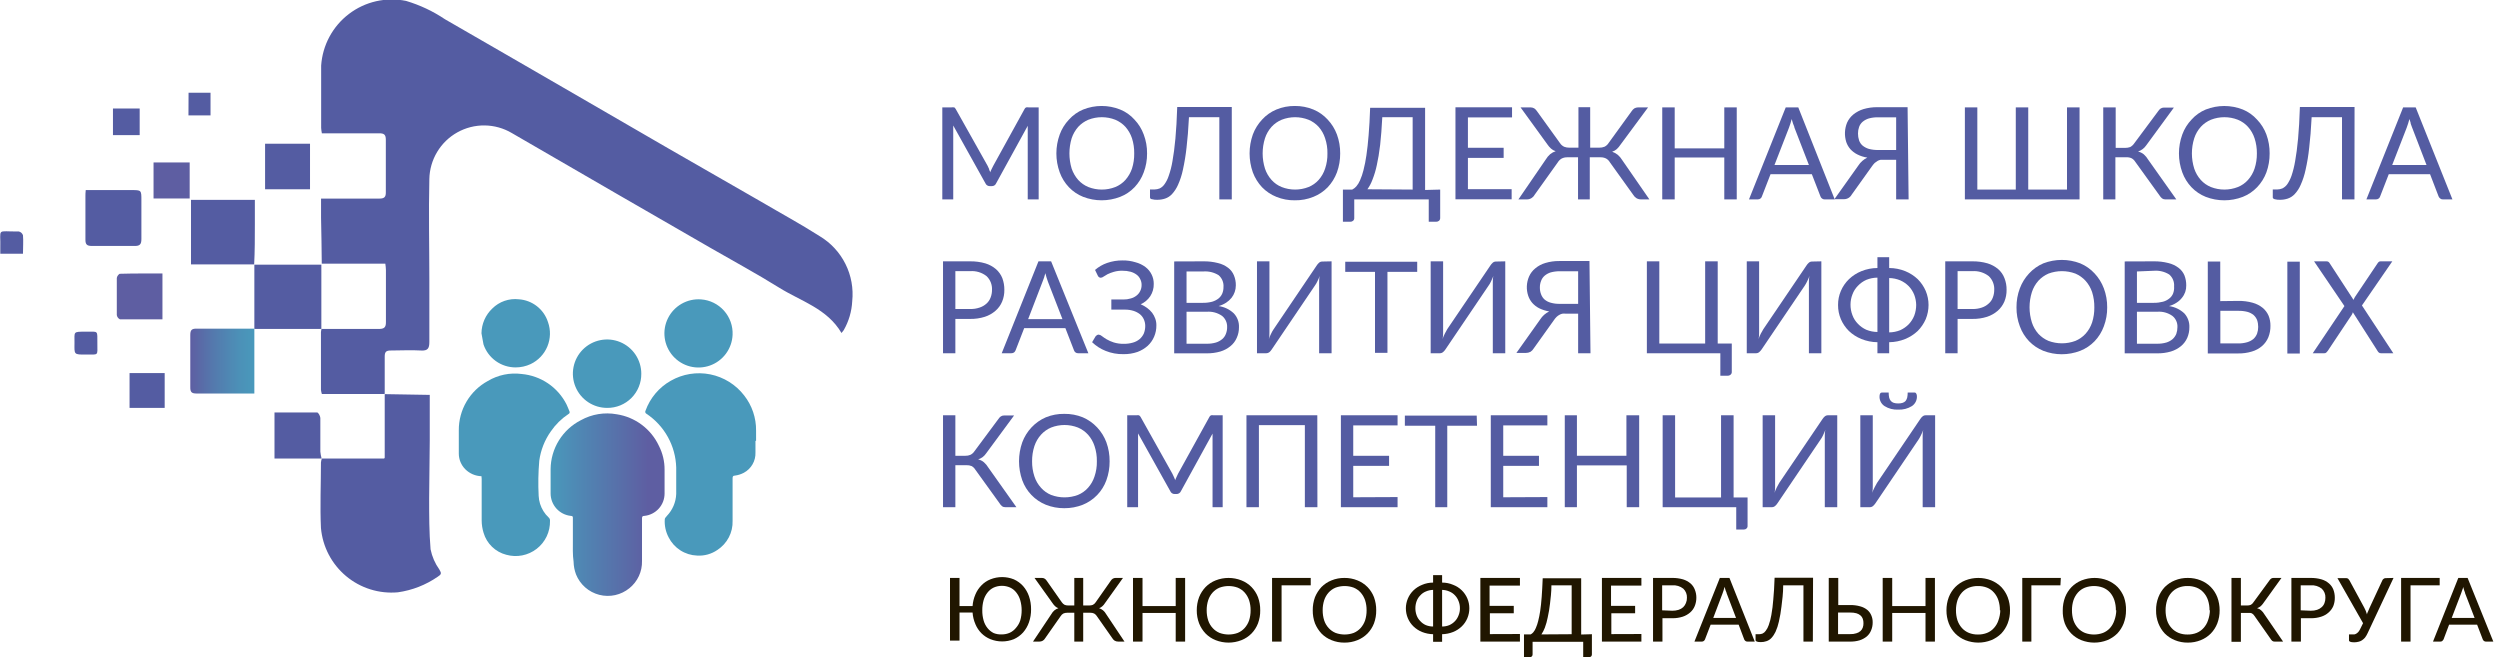<svg width="247" height="65" viewBox="0 0 247 65" fill="none" xmlns="http://www.w3.org/2000/svg">
<g clip-path="url(#clip0)">
<path d="M102.62 10.61V19.7H101.54V13.02C101.535 12.927 101.535 12.833 101.54 12.74C101.54 12.64 101.54 12.53 101.54 12.43L98.42 18.11C98.385 18.197 98.323 18.27 98.245 18.32C98.166 18.37 98.073 18.395 97.98 18.39H97.8C97.707 18.393 97.615 18.368 97.537 18.318C97.458 18.268 97.396 18.196 97.36 18.11L94.18 12.4C94.18 12.63 94.18 12.83 94.18 13.02V19.7H93.1V10.61H94C94.086 10.596 94.174 10.596 94.26 10.61C94.32 10.61 94.37 10.69 94.43 10.78L97.57 16.37L97.72 16.69C97.72 16.8 97.81 16.91 97.85 17.03C97.85 16.91 97.94 16.8 97.98 16.69C98.025 16.579 98.079 16.473 98.14 16.37L101.22 10.78C101.251 10.706 101.308 10.645 101.38 10.61C101.466 10.596 101.554 10.596 101.64 10.61H102.62Z" fill="#545CA2"/>
<path d="M113.33 15.16C113.337 15.798 113.225 16.433 113 17.03C112.801 17.577 112.491 18.078 112.09 18.5C111.693 18.918 111.208 19.242 110.67 19.45C109.495 19.903 108.194 19.903 107.02 19.45C106.487 19.238 106.006 18.914 105.61 18.5C105.209 18.078 104.899 17.577 104.7 17.03C104.26 15.822 104.26 14.498 104.7 13.29C104.899 12.743 105.209 12.242 105.61 11.82C105.998 11.384 106.48 11.042 107.02 10.82C108.192 10.353 109.498 10.353 110.67 10.82C111.214 11.039 111.7 11.382 112.09 11.82C112.491 12.242 112.801 12.743 113 13.29C113.226 13.887 113.338 14.521 113.33 15.16ZM112.06 15.16C112.069 14.651 111.995 14.145 111.84 13.66C111.701 13.244 111.48 12.86 111.19 12.53C110.911 12.228 110.57 11.989 110.19 11.83C109.335 11.496 108.385 11.496 107.53 11.83C107.151 11.99 106.81 12.228 106.53 12.53C106.24 12.86 106.019 13.244 105.88 13.66C105.586 14.638 105.586 15.681 105.88 16.66C106.021 17.072 106.242 17.453 106.53 17.78C106.807 18.084 107.149 18.324 107.53 18.48C108.385 18.814 109.335 18.814 110.19 18.48C110.572 18.325 110.914 18.086 111.19 17.78C111.478 17.453 111.698 17.072 111.84 16.66C111.995 16.175 112.069 15.669 112.06 15.16Z" fill="#545CA2"/>
<path d="M121.7 19.7H120.47V11.58H117.47C117.41 12.75 117.33 13.76 117.23 14.58C117.15 15.319 117.03 16.054 116.87 16.78C116.763 17.289 116.602 17.785 116.39 18.26C116.244 18.593 116.045 18.901 115.8 19.17C115.612 19.376 115.374 19.531 115.11 19.62C114.858 19.702 114.595 19.742 114.33 19.74C114.155 19.746 113.979 19.726 113.81 19.68C113.68 19.68 113.62 19.58 113.62 19.5V18.72H114.07C114.241 18.716 114.41 18.682 114.57 18.62C114.759 18.529 114.921 18.392 115.04 18.22C115.229 17.962 115.374 17.675 115.47 17.37C115.636 16.899 115.76 16.413 115.84 15.92C115.95 15.31 116.05 14.57 116.13 13.7C116.21 12.83 116.27 11.79 116.31 10.57H121.7V19.7Z" fill="#545CA2"/>
<path d="M132.41 15.16C132.415 15.797 132.307 16.431 132.09 17.03C131.887 17.575 131.578 18.075 131.18 18.5C130.779 18.913 130.295 19.237 129.76 19.45C129.179 19.684 128.557 19.8 127.93 19.79C127.307 19.8 126.688 19.684 126.11 19.45C125.575 19.237 125.091 18.913 124.69 18.5C124.293 18.075 123.983 17.575 123.78 17.03C123.353 15.82 123.353 14.5 123.78 13.29C123.983 12.745 124.293 12.245 124.69 11.82C125.084 11.387 125.569 11.045 126.11 10.82C126.687 10.582 127.306 10.463 127.93 10.47C128.557 10.463 129.18 10.582 129.76 10.82C130.301 11.045 130.786 11.387 131.18 11.82C131.578 12.245 131.887 12.745 132.09 13.29C132.308 13.889 132.416 14.523 132.41 15.16ZM131.15 15.16C131.161 14.65 131.083 14.143 130.92 13.66C130.788 13.243 130.57 12.858 130.28 12.53C130.002 12.226 129.661 11.988 129.28 11.83C128.428 11.497 127.482 11.497 126.63 11.83C126.25 11.988 125.908 12.226 125.63 12.53C125.337 12.857 125.115 13.242 124.98 13.66C124.673 14.636 124.673 15.684 124.98 16.66C125.118 17.074 125.339 17.455 125.63 17.78C125.906 18.087 126.248 18.326 126.63 18.48C127.482 18.813 128.428 18.813 129.28 18.48C129.662 18.326 130.005 18.087 130.28 17.78C130.568 17.455 130.786 17.073 130.92 16.66C131.083 16.177 131.161 15.669 131.15 15.16Z" fill="#545CA2"/>
<path d="M142.29 18.73V21.54C142.291 21.59 142.282 21.64 142.263 21.686C142.244 21.733 142.216 21.775 142.18 21.81C142.099 21.877 141.996 21.913 141.89 21.91H141.16V19.7H133.8V21.54C133.804 21.59 133.796 21.641 133.776 21.688C133.757 21.735 133.728 21.776 133.69 21.81C133.613 21.877 133.513 21.913 133.41 21.91H132.68V18.73H133.6C133.752 18.654 133.888 18.548 134 18.42C134.153 18.24 134.278 18.038 134.37 17.82C134.512 17.497 134.626 17.163 134.71 16.82C134.834 16.336 134.93 15.845 135 15.35C135.09 14.76 135.16 14.09 135.22 13.35C135.28 12.61 135.34 11.67 135.37 10.65H140.8V18.77L142.29 18.73ZM139.57 18.73V11.58H136.57C136.517 12.62 136.447 13.53 136.36 14.31C136.27 15.09 136.15 15.77 136.03 16.31C135.929 16.802 135.785 17.283 135.6 17.75C135.477 18.088 135.309 18.407 135.1 18.7L139.57 18.73Z" fill="#545CA2"/>
<path d="M149.35 18.69V19.69H143.8V10.6H149.39V11.6H145.03V14.6H148.56V15.6H145.03V18.69H149.35Z" fill="#545CA2"/>
<path d="M162.96 19.7H162.14C161.979 19.703 161.819 19.661 161.68 19.58C161.554 19.498 161.448 19.389 161.37 19.26L159.06 16.04C158.97 15.881 158.839 15.75 158.68 15.66C158.506 15.575 158.314 15.534 158.12 15.54H157.07V19.7H155.91V15.54H154.86C154.666 15.534 154.474 15.575 154.3 15.66C154.14 15.751 154.005 15.882 153.91 16.04L151.61 19.26C151.537 19.392 151.43 19.502 151.3 19.58C151.161 19.663 151.002 19.704 150.84 19.7H150.02L152.72 15.76C152.837 15.561 152.986 15.382 153.16 15.23C153.32 15.1 153.503 15.002 153.7 14.94C153.53 14.888 153.373 14.799 153.24 14.68C153.099 14.553 152.975 14.408 152.87 14.25L150.23 10.61H151.23C151.357 10.612 151.48 10.647 151.59 10.71C151.693 10.783 151.781 10.874 151.85 10.98L154.12 14.13C154.222 14.291 154.368 14.419 154.54 14.5C154.702 14.563 154.876 14.594 155.05 14.59H155.95V10.59H157.11V14.59H158.01C158.184 14.594 158.358 14.563 158.52 14.5C158.689 14.418 158.831 14.289 158.93 14.13L161.21 10.98C161.279 10.874 161.367 10.783 161.47 10.71C161.58 10.648 161.704 10.614 161.83 10.61H162.83L160.1 14.3C159.998 14.458 159.877 14.602 159.74 14.73C159.607 14.849 159.45 14.938 159.28 14.99C159.479 15.058 159.665 15.159 159.83 15.29C160.004 15.438 160.152 15.614 160.27 15.81L162.96 19.7Z" fill="#545CA2"/>
<path d="M171.59 10.61V19.7H170.36V15.56H165.46V19.7H164.23V10.61H165.46V14.66H170.36V10.61H171.59Z" fill="#545CA2"/>
<path d="M181.27 19.7H180.27C180.175 19.704 180.082 19.672 180.01 19.61C179.939 19.558 179.886 19.484 179.86 19.4L179.01 17.21H174.93L174.08 19.4C174.057 19.483 174.008 19.556 173.94 19.61C173.863 19.671 173.768 19.702 173.67 19.7H172.8L176.43 10.61H177.67L181.27 19.7ZM178.72 16.3L177.29 12.61C177.29 12.5 177.2 12.37 177.16 12.23C177.12 12.09 177.06 11.93 177.02 11.76C176.946 12.051 176.856 12.338 176.75 12.62L175.32 16.3H178.72Z" fill="#545CA2"/>
<path d="M188.57 19.7H187.34V15.79H186.11H185.79C185.688 15.811 185.59 15.848 185.5 15.9C185.401 15.959 185.308 16.026 185.22 16.1C185.117 16.205 185.024 16.319 184.94 16.44L182.94 19.24C182.867 19.372 182.76 19.482 182.63 19.56C182.491 19.643 182.332 19.684 182.17 19.68H181.24L183.6 16.36C183.819 16.02 184.127 15.747 184.49 15.57C184.141 15.519 183.804 15.411 183.49 15.25C183.234 15.119 183.004 14.943 182.81 14.73C182.633 14.524 182.497 14.287 182.41 14.03C182.213 13.403 182.241 12.728 182.49 12.12C182.631 11.806 182.844 11.528 183.11 11.31C183.407 11.072 183.746 10.892 184.11 10.78C184.552 10.65 185.01 10.586 185.47 10.59H188.47L188.57 19.7ZM187.34 14.82V11.59H185.55C185.246 11.584 184.943 11.621 184.65 11.7C184.423 11.767 184.212 11.879 184.03 12.03C183.871 12.166 183.75 12.342 183.68 12.54C183.605 12.748 183.568 12.969 183.57 13.19C183.568 13.425 183.605 13.658 183.68 13.88C183.75 14.078 183.871 14.254 184.03 14.39C184.212 14.534 184.418 14.642 184.64 14.71C184.937 14.788 185.243 14.825 185.55 14.82H187.34Z" fill="#545CA2"/>
<path d="M205.46 10.61V19.7H194.13V10.61H195.36V18.73H199.16V10.61H200.39V18.73H204.22V10.61H205.46Z" fill="#545CA2"/>
<path d="M215.02 19.7H213.92C213.809 19.701 213.7 19.666 213.61 19.6C213.509 19.52 213.424 19.422 213.36 19.31L210.96 15.98C210.873 15.839 210.753 15.723 210.61 15.64C210.448 15.564 210.269 15.53 210.09 15.54H209V19.7H207.8V10.61H209.03V14.61H209.97C210.137 14.612 210.303 14.585 210.46 14.53C210.616 14.446 210.75 14.326 210.85 14.18L213.23 10.98C213.291 10.883 213.369 10.798 213.46 10.73C213.555 10.666 213.666 10.631 213.78 10.63H214.78L212.04 14.37C211.845 14.651 211.565 14.862 211.24 14.97C211.448 15.02 211.643 15.116 211.81 15.25C211.984 15.406 212.132 15.588 212.25 15.79L215.02 19.7Z" fill="#545CA2"/>
<path d="M224.24 15.16C224.245 15.797 224.137 16.431 223.92 17.03C223.717 17.578 223.404 18.078 223 18.5C222.604 18.914 222.123 19.238 221.59 19.45C220.412 19.904 219.108 19.904 217.93 19.45C217.397 19.238 216.916 18.914 216.52 18.5C216.119 18.078 215.809 17.577 215.61 17.03C215.17 15.822 215.17 14.498 215.61 13.29C215.809 12.743 216.119 12.242 216.52 11.82C216.908 11.384 217.39 11.042 217.93 10.82C219.106 10.357 220.414 10.357 221.59 10.82C222.13 11.042 222.612 11.384 223 11.82C223.404 12.242 223.717 12.742 223.92 13.29C224.138 13.889 224.246 14.523 224.24 15.16ZM222.98 15.16C222.986 14.651 222.909 14.144 222.75 13.66C222.615 13.242 222.393 12.857 222.1 12.53C221.823 12.226 221.481 11.986 221.1 11.83C220.245 11.496 219.295 11.496 218.44 11.83C218.06 11.989 217.719 12.228 217.44 12.53C217.147 12.857 216.925 13.242 216.79 13.66C216.483 14.636 216.483 15.684 216.79 16.66C216.928 17.074 217.149 17.455 217.44 17.78C217.716 18.086 218.058 18.325 218.44 18.48C219.295 18.814 220.245 18.814 221.1 18.48C221.483 18.327 221.825 18.088 222.1 17.78C222.391 17.455 222.612 17.074 222.75 16.66C222.909 16.176 222.986 15.669 222.98 15.16Z" fill="#545CA2"/>
<path d="M232.62 19.7H231.39V11.58H228.39C228.33 12.75 228.25 13.76 228.15 14.58C228.075 15.32 227.954 16.055 227.79 16.78C227.683 17.289 227.522 17.785 227.31 18.26C227.168 18.596 226.969 18.904 226.72 19.17C226.532 19.376 226.294 19.531 226.03 19.62C225.782 19.701 225.521 19.742 225.26 19.74C225.081 19.747 224.903 19.726 224.73 19.68C224.61 19.64 224.55 19.58 224.55 19.5V18.72H224.99C225.161 18.717 225.331 18.683 225.49 18.62C225.68 18.527 225.845 18.39 225.97 18.22C226.151 17.958 226.296 17.672 226.4 17.37C226.558 16.897 226.678 16.412 226.76 15.92C226.87 15.31 226.97 14.57 227.05 13.7C227.13 12.83 227.19 11.79 227.23 10.57H232.63L232.62 19.7Z" fill="#545CA2"/>
<path d="M242.3 19.7H241.35C241.255 19.706 241.161 19.673 241.09 19.61C241.019 19.556 240.963 19.483 240.93 19.4L240.09 17.21H236.01L235.16 19.4C235.137 19.483 235.088 19.556 235.02 19.61C234.939 19.671 234.841 19.702 234.74 19.7H233.8L237.43 10.61H238.67L242.3 19.7ZM239.74 16.3L238.32 12.61L238.18 12.23C238.18 12.08 238.09 11.93 238.05 11.76C237.976 12.051 237.886 12.338 237.78 12.62L236.35 16.3H239.74Z" fill="#545CA2"/>
<path d="M95.85 25.82C96.357 25.813 96.862 25.88 97.35 26.02C97.735 26.136 98.093 26.33 98.4 26.59C98.677 26.833 98.893 27.138 99.03 27.48C99.167 27.851 99.235 28.244 99.23 28.64C99.236 29.038 99.162 29.432 99.01 29.8C98.866 30.146 98.644 30.454 98.36 30.7C98.051 30.97 97.691 31.175 97.3 31.3C96.831 31.448 96.341 31.518 95.85 31.51H94.39V34.9H93.17V25.82H95.85ZM95.85 30.53C96.166 30.539 96.481 30.491 96.78 30.39C97.031 30.309 97.263 30.176 97.46 30C97.644 29.837 97.785 29.631 97.87 29.4C97.964 29.158 98.012 28.9 98.01 28.64C98.023 28.388 97.982 28.136 97.889 27.901C97.796 27.666 97.653 27.454 97.47 27.28C97.01 26.92 96.432 26.745 95.85 26.79H94.39V30.53H95.85Z" fill="#545CA2"/>
<path d="M107.53 34.9H106.53C106.433 34.907 106.337 34.879 106.26 34.82C106.189 34.768 106.136 34.694 106.11 34.61L105.26 32.42H101.19L100.34 34.61C100.309 34.692 100.257 34.764 100.19 34.82C100.111 34.874 100.016 34.902 99.92 34.9H98.97L102.6 25.82H103.85L107.53 34.9ZM104.97 31.53L103.54 27.84L103.41 27.46C103.36 27.31 103.32 27.15 103.28 26.99C103.209 27.28 103.116 27.564 103 27.84L101.58 31.53H104.97Z" fill="#545CA2"/>
<path d="M108.19 26.67C108.539 26.366 108.943 26.132 109.38 25.98C109.875 25.809 110.396 25.724 110.92 25.73C111.347 25.724 111.772 25.784 112.18 25.91C112.542 26.001 112.882 26.165 113.18 26.39C113.435 26.585 113.641 26.836 113.781 27.124C113.922 27.412 113.994 27.729 113.99 28.05C114 28.478 113.882 28.9 113.65 29.26C113.416 29.612 113.087 29.89 112.7 30.06C112.923 30.156 113.134 30.277 113.33 30.42C113.518 30.556 113.686 30.718 113.83 30.9C113.962 31.076 114.067 31.272 114.14 31.48C114.217 31.695 114.254 31.922 114.25 32.15C114.254 32.531 114.18 32.909 114.03 33.26C113.884 33.605 113.666 33.916 113.39 34.17C113.096 34.43 112.757 34.633 112.39 34.77C111.94 34.925 111.466 34.999 110.99 34.99C110.391 35.002 109.796 34.894 109.24 34.67C108.742 34.473 108.286 34.181 107.9 33.81L108.25 33.22C108.289 33.178 108.332 33.141 108.38 33.11C108.431 33.079 108.49 33.061 108.55 33.06C108.665 33.075 108.773 33.124 108.86 33.2C109.01 33.316 109.167 33.423 109.33 33.52C109.552 33.648 109.786 33.752 110.03 33.83C110.354 33.93 110.691 33.977 111.03 33.97C111.334 33.975 111.638 33.934 111.93 33.85C112.176 33.783 112.404 33.663 112.6 33.5C112.774 33.348 112.914 33.16 113.01 32.95C113.104 32.711 113.152 32.457 113.15 32.2C113.15 31.976 113.102 31.754 113.01 31.55C112.922 31.352 112.788 31.177 112.62 31.04C112.428 30.892 112.212 30.78 111.98 30.71C111.708 30.627 111.425 30.586 111.14 30.59H109.8V29.59H110.99C111.234 29.594 111.477 29.56 111.71 29.49C111.918 29.438 112.112 29.342 112.28 29.21C112.437 29.091 112.564 28.937 112.65 28.76C112.744 28.574 112.792 28.368 112.79 28.16C112.794 27.962 112.75 27.766 112.66 27.59C112.581 27.411 112.457 27.256 112.3 27.14C112.123 27.008 111.923 26.91 111.71 26.85C111.449 26.779 111.18 26.745 110.91 26.75C110.616 26.741 110.322 26.778 110.04 26.86C109.831 26.921 109.627 26.997 109.43 27.09C109.27 27.18 109.13 27.26 109.03 27.33C108.953 27.393 108.859 27.431 108.76 27.44C108.7 27.44 108.641 27.423 108.59 27.39C108.538 27.355 108.497 27.307 108.47 27.25L108.19 26.67Z" fill="#545CA2"/>
<path d="M118.9 25.82C119.385 25.812 119.87 25.87 120.34 25.99C120.703 26.075 121.043 26.235 121.34 26.46C121.593 26.651 121.789 26.907 121.91 27.2C122.042 27.516 122.107 27.857 122.1 28.2C122.1 28.421 122.062 28.641 121.99 28.85C121.918 29.056 121.814 29.248 121.68 29.42C121.53 29.607 121.351 29.769 121.15 29.9C120.919 30.051 120.666 30.165 120.4 30.24C120.963 30.317 121.488 30.569 121.9 30.96C122.073 31.142 122.207 31.358 122.294 31.593C122.382 31.828 122.421 32.079 122.41 32.33C122.415 32.692 122.34 33.051 122.19 33.38C122.053 33.699 121.84 33.981 121.57 34.2C121.275 34.441 120.935 34.621 120.57 34.73C120.128 34.856 119.67 34.916 119.21 34.91H116.01V25.83L118.9 25.82ZM117.23 26.82V29.92H118.85C119.157 29.924 119.463 29.887 119.76 29.81C119.988 29.744 120.202 29.636 120.39 29.49C120.551 29.359 120.678 29.191 120.76 29C120.842 28.8 120.883 28.586 120.88 28.37C120.899 28.149 120.865 27.927 120.782 27.722C120.699 27.517 120.568 27.335 120.4 27.19C119.952 26.911 119.427 26.782 118.9 26.82H117.23ZM119.23 33.96C119.538 33.967 119.845 33.926 120.14 33.84C120.368 33.77 120.579 33.654 120.76 33.5C120.923 33.361 121.047 33.182 121.12 32.98C121.202 32.77 121.243 32.546 121.24 32.32C121.249 32.109 121.208 31.899 121.121 31.706C121.034 31.513 120.904 31.343 120.74 31.21C120.299 30.903 119.766 30.759 119.23 30.8H117.23V33.96H119.23Z" fill="#545CA2"/>
<path d="M131.56 25.82V34.9H130.33V28.45C130.33 28.27 130.33 28.08 130.33 27.89C130.33 27.7 130.33 27.48 130.39 27.26C130.323 27.441 130.246 27.618 130.16 27.79C130.092 27.942 130.008 28.086 129.91 28.22L125.65 34.52C125.588 34.616 125.514 34.703 125.43 34.78C125.337 34.857 125.221 34.9 125.1 34.9H124.19V25.82H125.42V32.3C125.42 32.48 125.42 32.67 125.42 32.87C125.42 33.07 125.42 33.27 125.36 33.5C125.425 33.315 125.502 33.135 125.59 32.96C125.661 32.806 125.744 32.659 125.84 32.52L130.09 26.23C130.153 26.129 130.23 26.038 130.32 25.96C130.408 25.881 130.522 25.838 130.64 25.84L131.56 25.82Z" fill="#545CA2"/>
<path d="M140.02 26.86H137.08V34.86H135.85V26.86H132.91V25.86H140.02V26.86Z" fill="#545CA2"/>
<path d="M148.72 25.82V34.9H147.49V28.45C147.49 28.27 147.49 28.08 147.49 27.89C147.49 27.7 147.49 27.48 147.55 27.26C147.47 27.45 147.4 27.63 147.32 27.79C147.252 27.942 147.168 28.086 147.07 28.22L142.81 34.52C142.748 34.618 142.67 34.706 142.58 34.78C142.492 34.859 142.378 34.902 142.26 34.9H141.35V25.82H142.58V32.3C142.58 32.48 142.58 32.67 142.58 32.87C142.58 33.07 142.58 33.27 142.52 33.5C142.585 33.315 142.662 33.135 142.75 32.96C142.821 32.809 142.902 32.662 142.99 32.52L147.25 26.23C147.313 26.129 147.39 26.038 147.48 25.96C147.568 25.881 147.682 25.838 147.8 25.84L148.72 25.82Z" fill="#545CA2"/>
<path d="M157.14 34.9H155.92V30.99H154.69C154.584 30.979 154.476 30.979 154.37 30.99C154.268 31.011 154.17 31.048 154.08 31.1C153.978 31.154 153.884 31.221 153.8 31.3C153.694 31.403 153.6 31.517 153.52 31.64L151.52 34.44C151.442 34.569 151.336 34.678 151.21 34.76C151.068 34.833 150.91 34.871 150.75 34.87H149.82L152.17 31.56C152.388 31.22 152.696 30.947 153.06 30.77C152.713 30.712 152.376 30.604 152.06 30.45C151.807 30.319 151.58 30.142 151.39 29.93C151.213 29.724 151.077 29.487 150.99 29.23C150.779 28.605 150.808 27.925 151.07 27.32C151.209 27.004 151.421 26.726 151.69 26.51C151.983 26.265 152.323 26.085 152.69 25.98C153.128 25.85 153.583 25.786 154.04 25.79H157.04L157.14 34.9ZM155.92 30.02V26.8H154.12C153.816 26.796 153.514 26.833 153.22 26.91C152.996 26.977 152.788 27.089 152.61 27.24C152.451 27.377 152.33 27.552 152.26 27.75C152.177 27.956 152.136 28.177 152.14 28.4C152.135 28.632 152.176 28.863 152.26 29.08C152.33 29.275 152.447 29.45 152.6 29.59C152.78 29.741 152.992 29.851 153.22 29.91C153.513 29.992 153.816 30.029 154.12 30.02H155.92Z" fill="#545CA2"/>
<path d="M171.1 33.94V36.75C171.102 36.799 171.093 36.847 171.074 36.892C171.055 36.937 171.026 36.977 170.99 37.01C170.911 37.082 170.807 37.122 170.7 37.12H169.97V34.9H162.71V25.82H163.94V33.94H168.47V25.82H169.71V33.94H171.1Z" fill="#545CA2"/>
<path d="M179.95 25.82V34.9H178.72V28.45C178.72 28.27 178.72 28.08 178.72 27.89C178.72 27.7 178.72 27.48 178.78 27.26C178.713 27.441 178.636 27.618 178.55 27.79C178.481 27.939 178.401 28.083 178.31 28.22L174.05 34.52C173.985 34.616 173.907 34.703 173.82 34.78C173.732 34.859 173.618 34.902 173.5 34.9H172.58V25.82H173.8V32.3C173.8 32.48 173.8 32.67 173.8 32.87C173.8 33.07 173.8 33.27 173.74 33.5C173.805 33.315 173.882 33.135 173.97 32.96C174.06 32.79 174.14 32.65 174.22 32.52L178.48 26.23C178.54 26.127 178.618 26.036 178.71 25.96C178.798 25.881 178.912 25.838 179.03 25.84L179.95 25.82Z" fill="#545CA2"/>
<path d="M186.65 26.48C187.195 26.481 187.735 26.587 188.24 26.79C188.695 26.976 189.112 27.243 189.47 27.58C189.804 27.913 190.072 28.307 190.26 28.74C190.445 29.18 190.54 29.653 190.54 30.13C190.54 30.614 190.445 31.093 190.26 31.54C190.07 31.972 189.802 32.365 189.47 32.7C189.112 33.037 188.695 33.304 188.24 33.49C187.735 33.697 187.196 33.805 186.65 33.81V34.9H185.49V33.81C184.945 33.805 184.405 33.697 183.9 33.49C183.444 33.307 183.026 33.039 182.67 32.7C182.335 32.368 182.067 31.974 181.88 31.54C181.69 31.094 181.595 30.614 181.6 30.13C181.595 29.652 181.691 29.179 181.88 28.74C182.067 28.304 182.339 27.91 182.68 27.58C183.036 27.241 183.454 26.973 183.91 26.79C184.412 26.587 184.948 26.481 185.49 26.48V25.41H186.65V26.48ZM185.49 27.43C185.113 27.433 184.74 27.508 184.39 27.65C184.077 27.79 183.795 27.991 183.56 28.24C183.321 28.481 183.137 28.771 183.02 29.09C182.896 29.409 182.831 29.748 182.83 30.09C182.826 30.449 182.891 30.805 183.02 31.14C183.137 31.459 183.321 31.749 183.56 31.99C183.795 32.239 184.077 32.44 184.39 32.58C184.74 32.722 185.113 32.797 185.49 32.8V27.43ZM186.65 32.84C187.027 32.837 187.4 32.762 187.75 32.62C188.064 32.477 188.349 32.277 188.59 32.03C188.822 31.783 189.005 31.495 189.13 31.18C189.255 30.844 189.319 30.488 189.32 30.13C189.314 29.788 189.25 29.45 189.13 29.13C189.005 28.815 188.822 28.527 188.59 28.28C188.349 28.036 188.064 27.839 187.75 27.7C187.401 27.555 187.028 27.477 186.65 27.47V32.84Z" fill="#545CA2"/>
<path d="M194.87 25.82C195.377 25.813 195.883 25.88 196.37 26.02C196.755 26.136 197.113 26.33 197.42 26.59C197.697 26.831 197.911 27.136 198.04 27.48C198.186 27.849 198.257 28.243 198.25 28.64C198.256 29.038 198.182 29.432 198.03 29.8C197.882 30.144 197.66 30.452 197.38 30.7C197.07 30.968 196.709 31.172 196.32 31.3C195.851 31.448 195.362 31.518 194.87 31.51H193.41V34.9H192.19V25.82H194.87ZM194.87 30.53C195.186 30.539 195.501 30.491 195.8 30.39C196.048 30.309 196.277 30.176 196.47 30C196.66 29.84 196.805 29.633 196.89 29.4C196.984 29.158 197.032 28.9 197.03 28.64C197.044 28.388 197.002 28.136 196.909 27.901C196.816 27.666 196.673 27.454 196.49 27.28C196.028 26.924 195.452 26.749 194.87 26.79H193.41V30.53H194.87Z" fill="#545CA2"/>
<path d="M208.19 30.37C208.197 31.008 208.085 31.643 207.86 32.24C207.661 32.787 207.351 33.288 206.95 33.71C206.551 34.125 206.066 34.449 205.53 34.66C204.355 35.113 203.054 35.113 201.88 34.66C201.348 34.446 200.868 34.122 200.47 33.71C200.069 33.288 199.759 32.787 199.56 32.24C199.335 31.643 199.223 31.008 199.23 30.37C199.223 29.728 199.335 29.091 199.56 28.49C199.764 27.945 200.073 27.446 200.47 27.02C200.864 26.59 201.344 26.25 201.88 26.02C203.054 25.567 204.355 25.567 205.53 26.02C206.07 26.247 206.554 26.588 206.95 27.02C207.347 27.446 207.656 27.945 207.86 28.49C208.085 29.091 208.197 29.728 208.19 30.37ZM206.92 30.37C206.928 29.858 206.854 29.348 206.7 28.86C206.562 28.446 206.341 28.065 206.05 27.74C205.771 27.434 205.43 27.192 205.05 27.03C204.192 26.71 203.248 26.71 202.39 27.03C202.01 27.194 201.669 27.435 201.39 27.74C201.102 28.065 200.884 28.447 200.75 28.86C200.443 29.836 200.443 30.884 200.75 31.86C200.884 32.273 201.102 32.655 201.39 32.98C201.67 33.282 202.011 33.52 202.39 33.68C203.248 34 204.192 34 205.05 33.68C205.43 33.521 205.771 33.282 206.05 32.98C206.341 32.655 206.562 32.274 206.7 31.86C206.852 31.378 206.927 30.875 206.92 30.37Z" fill="#545CA2"/>
<path d="M212.8 25.82C213.285 25.812 213.77 25.87 214.24 25.99C214.602 26.076 214.943 26.236 215.24 26.46C215.495 26.651 215.695 26.907 215.82 27.2C215.944 27.518 216.005 27.858 216 28.2C216.012 28.644 215.863 29.077 215.58 29.42C215.433 29.61 215.253 29.772 215.05 29.9C214.82 30.053 214.567 30.167 214.3 30.24C214.865 30.319 215.393 30.571 215.81 30.96C216.151 31.333 216.331 31.825 216.31 32.33C216.314 32.691 216.242 33.048 216.1 33.38C215.959 33.697 215.747 33.978 215.48 34.2C215.184 34.44 214.845 34.62 214.48 34.73C214.041 34.857 213.586 34.917 213.13 34.91H209.92V25.83L212.8 25.82ZM211.13 26.82V29.92H212.8C213.104 29.923 213.406 29.886 213.7 29.81C213.93 29.749 214.145 29.64 214.33 29.49C214.494 29.362 214.622 29.193 214.7 29C214.785 28.777 214.819 28.538 214.8 28.3C214.819 28.079 214.785 27.857 214.702 27.652C214.619 27.447 214.488 27.265 214.32 27.12C213.875 26.843 213.353 26.713 212.83 26.75L211.13 26.82ZM213.13 33.96C213.438 33.965 213.744 33.925 214.04 33.84C214.268 33.77 214.479 33.654 214.66 33.5C214.817 33.356 214.94 33.178 215.02 32.98C215.094 32.768 215.131 32.545 215.13 32.32C215.141 32.108 215.101 31.898 215.014 31.704C214.928 31.511 214.796 31.342 214.63 31.21C214.194 30.902 213.663 30.757 213.13 30.8H211.13V33.96H213.13Z" fill="#545CA2"/>
<path d="M221.13 29.73C221.613 29.721 222.095 29.781 222.56 29.91C222.925 30.009 223.266 30.182 223.56 30.42C223.812 30.631 224.01 30.898 224.14 31.2C224.265 31.518 224.327 31.858 224.32 32.2C224.326 32.587 224.254 32.971 224.11 33.33C223.972 33.661 223.76 33.955 223.49 34.19C223.199 34.439 222.858 34.623 222.49 34.73C222.049 34.864 221.591 34.928 221.13 34.92H218.13V25.84H219.36V29.75L221.13 29.73ZM221.13 33.93C221.434 33.936 221.738 33.895 222.03 33.81C222.257 33.743 222.468 33.631 222.65 33.48C222.804 33.335 222.924 33.157 223 32.96C223.073 32.748 223.111 32.525 223.11 32.3C223.112 32.069 223.075 31.839 223 31.62C222.923 31.429 222.804 31.258 222.65 31.12C222.47 30.976 222.263 30.87 222.04 30.81C221.746 30.737 221.443 30.703 221.14 30.71H219.37V33.93H221.13ZM227.22 34.93H225.99V25.85H227.22V34.93Z" fill="#545CA2"/>
<path d="M236.46 34.9H235.24C235.202 34.903 235.164 34.899 235.128 34.887C235.092 34.875 235.058 34.855 235.03 34.83C234.976 34.787 234.931 34.732 234.9 34.67L232.46 30.85C232.435 30.941 232.398 31.029 232.35 31.11L229.98 34.67C229.939 34.728 229.892 34.781 229.84 34.83C229.813 34.855 229.782 34.874 229.747 34.886C229.713 34.898 229.676 34.903 229.64 34.9H228.5L231.63 30.24L228.63 25.82H229.85C229.92 25.816 229.99 25.833 230.05 25.87C230.094 25.903 230.131 25.943 230.16 25.99L232.53 29.63C232.568 29.529 232.615 29.433 232.67 29.34L234.9 26.02C234.932 25.967 234.973 25.92 235.02 25.88C235.067 25.84 235.128 25.818 235.19 25.82H236.36L233.36 30.18L236.46 34.9Z" fill="#545CA2"/>
<path d="M100.42 50.11H99.32C99.205 50.115 99.092 50.08 99 50.01C98.903 49.932 98.822 49.837 98.76 49.73L96.36 46.4C96.272 46.255 96.148 46.134 96 46.05C95.835 45.983 95.658 45.953 95.48 45.96H94.39V50.11H93.17V41.03H94.39V45.03H95.39C95.555 45.035 95.718 45.004 95.87 44.94C96.032 44.862 96.171 44.741 96.27 44.59L98.64 41.4C98.701 41.303 98.779 41.218 98.87 41.15C98.963 41.083 99.075 41.048 99.19 41.05H100.19L97.44 44.78C97.251 45.069 96.969 45.284 96.64 45.39C96.851 45.434 97.047 45.53 97.21 45.67C97.384 45.822 97.532 46.001 97.65 46.2L100.42 50.11Z" fill="#545CA2"/>
<path d="M109.63 45.58C109.635 46.217 109.527 46.851 109.31 47.45C109.113 47.994 108.804 48.491 108.402 48.908C108.001 49.325 107.516 49.652 106.98 49.87C106.397 50.099 105.776 50.215 105.15 50.21C104.527 50.215 103.909 50.099 103.33 49.87C102.794 49.652 102.309 49.325 101.908 48.908C101.506 48.491 101.197 47.994 101 47.45C100.573 46.236 100.573 44.913 101 43.7C101.203 43.155 101.512 42.655 101.91 42.23C102.309 41.802 102.793 41.462 103.33 41.23C103.908 40.996 104.527 40.88 105.15 40.89C105.777 40.88 106.399 40.996 106.98 41.23C107.517 41.462 108.001 41.802 108.4 42.23C108.798 42.655 109.107 43.155 109.31 43.7C109.528 44.303 109.636 44.939 109.63 45.58ZM108.37 45.58C108.38 45.067 108.303 44.556 108.14 44.07C108.006 43.657 107.788 43.275 107.5 42.95C107.222 42.643 106.881 42.401 106.5 42.24C105.648 41.907 104.702 41.907 103.85 42.24C103.469 42.401 103.128 42.643 102.85 42.95C102.559 43.275 102.338 43.656 102.2 44.07C102.042 44.558 101.965 45.068 101.97 45.58C101.964 46.086 102.042 46.589 102.2 47.07C102.335 47.485 102.557 47.867 102.85 48.19C103.125 48.5 103.467 48.742 103.85 48.9C104.704 49.22 105.646 49.22 106.5 48.9C106.883 48.742 107.225 48.5 107.5 48.19C107.79 47.866 108.008 47.484 108.14 47.07C108.303 46.59 108.38 46.086 108.37 45.58Z" fill="#545CA2"/>
<path d="M120.8 41.03V50.11H119.8V43.44C119.8 43.35 119.8 43.26 119.8 43.15C119.8 43.04 119.8 42.95 119.8 42.84L116.68 48.52C116.644 48.607 116.583 48.681 116.504 48.733C116.426 48.784 116.334 48.811 116.24 48.81H116.06C115.966 48.813 115.873 48.786 115.794 48.734C115.716 48.682 115.655 48.608 115.62 48.52L112.44 42.82C112.44 43.04 112.44 43.25 112.44 43.44V50.11H111.37V41.03H112.27C112.356 41.017 112.444 41.017 112.53 41.03C112.603 41.072 112.663 41.134 112.7 41.21L115.83 46.8L115.98 47.12C116.03 47.23 116.08 47.34 116.12 47.45C116.12 47.34 116.21 47.23 116.25 47.11L116.4 46.79L119.48 41.21C119.511 41.13 119.572 41.066 119.65 41.03C119.736 41.017 119.824 41.017 119.91 41.03H120.8Z" fill="#545CA2"/>
<path d="M130.16 50.11H128.92V42H124.38V50.11H123.15V41.03H130.15L130.16 50.11Z" fill="#545CA2"/>
<path d="M138.08 49.11V50.11H132.48V41.03H138.08V42.03H133.7V45.03H137.24V46.03H133.7V49.13L138.08 49.11Z" fill="#545CA2"/>
<path d="M145.93 42.06H142.99V50.11H141.8V42.06H138.8V41.06H145.9L145.93 42.06Z" fill="#545CA2"/>
<path d="M152.88 49.11V50.11H147.29V41.03H152.88V42.03H148.52V45.03H152.05V46.03H148.52V49.13L152.88 49.11Z" fill="#545CA2"/>
<path d="M161.95 41.03V50.11H160.72V45.98H155.8V50.11H154.6V41.03H155.8V45.03H160.69V41.03H161.95Z" fill="#545CA2"/>
<path d="M172.66 49.15V51.96C172.664 52.009 172.655 52.058 172.636 52.103C172.617 52.148 172.588 52.188 172.55 52.22C172.474 52.289 172.373 52.325 172.27 52.32H171.54V50.11H164.27V41.03H165.5V49.15H170.04V41.03H171.28V49.15H172.66Z" fill="#545CA2"/>
<path d="M181.52 41.03V50.11H180.29V43.66C180.29 43.48 180.29 43.29 180.29 43.09C180.29 42.89 180.29 42.69 180.35 42.47C180.27 42.66 180.2 42.84 180.12 43C180.052 43.151 179.968 43.296 179.87 43.43L175.61 49.73C175.548 49.828 175.47 49.916 175.38 49.99C175.292 50.069 175.178 50.112 175.06 50.11H174.15V41.03H175.38V47.49C175.38 47.67 175.38 47.86 175.38 48.06C175.38 48.26 175.38 48.46 175.32 48.69C175.385 48.505 175.462 48.325 175.55 48.15C175.622 47.999 175.702 47.852 175.79 47.71L180.05 41.42C180.113 41.319 180.19 41.228 180.28 41.15C180.368 41.071 180.482 41.028 180.6 41.03H181.52Z" fill="#545CA2"/>
<path d="M191.19 41.03V50.11H189.96V43.66C189.96 43.48 189.96 43.29 189.96 43.09C189.96 42.89 189.96 42.69 190.02 42.47C189.953 42.651 189.876 42.828 189.79 43C189.721 43.149 189.641 43.293 189.55 43.43L185.29 49.73C185.225 49.826 185.147 49.913 185.06 49.99C184.972 50.069 184.858 50.112 184.74 50.11H183.8V41.03H185.03V47.49C185.03 47.67 185.03 47.86 185.03 48.06C185.03 48.26 185.03 48.46 184.97 48.69C185.038 48.505 185.119 48.325 185.21 48.15C185.282 47.999 185.362 47.852 185.45 47.71L189.71 41.42C189.77 41.317 189.848 41.226 189.94 41.15C190.028 41.071 190.142 41.028 190.26 41.03H191.19ZM187.54 39.86C187.689 39.864 187.838 39.844 187.98 39.8C188.09 39.764 188.189 39.703 188.27 39.62C188.343 39.521 188.398 39.409 188.43 39.29C188.465 39.122 188.481 38.951 188.48 38.78H189.14C189.176 38.778 189.213 38.786 189.245 38.803C189.277 38.821 189.303 38.848 189.32 38.88C189.364 38.952 189.388 39.035 189.39 39.12C189.403 39.315 189.364 39.51 189.278 39.685C189.192 39.861 189.062 40.011 188.9 40.12C188.493 40.373 188.019 40.495 187.54 40.47C187.065 40.497 186.592 40.375 186.19 40.12C186.026 40.013 185.894 39.863 185.808 39.687C185.721 39.511 185.684 39.315 185.7 39.12C185.699 39.036 185.719 38.953 185.76 38.88C185.777 38.848 185.803 38.821 185.835 38.803C185.867 38.786 185.904 38.778 185.94 38.78H186.6C186.599 38.951 186.616 39.122 186.65 39.29C186.682 39.411 186.74 39.524 186.82 39.62C186.897 39.702 186.993 39.764 187.1 39.8C187.243 39.843 187.391 39.863 187.54 39.86Z" fill="#545CA2"/>
<path d="M96.09 59.88C96.118 59.484 96.213 59.095 96.37 58.73C96.51 58.394 96.714 58.089 96.97 57.83C97.218 57.573 97.518 57.372 97.85 57.24C98.594 56.941 99.426 56.941 100.17 57.24C100.516 57.395 100.826 57.619 101.08 57.9C101.336 58.193 101.533 58.532 101.66 58.9C101.803 59.318 101.874 59.758 101.87 60.2C101.875 60.639 101.804 61.075 101.66 61.49C101.533 61.858 101.336 62.197 101.08 62.49C100.826 62.771 100.516 62.995 100.17 63.15C99.426 63.449 98.594 63.449 97.85 63.15C97.521 63.017 97.222 62.82 96.97 62.57C96.714 62.311 96.51 62.006 96.37 61.67C96.213 61.305 96.118 60.916 96.09 60.52H94.8V63.29H93.86V57.1H94.8V59.88H96.09ZM98.97 62.68C99.249 62.683 99.526 62.625 99.78 62.51C100.018 62.396 100.227 62.228 100.39 62.02C100.573 61.81 100.712 61.565 100.8 61.3C100.894 60.975 100.942 60.638 100.94 60.3C100.941 59.962 100.894 59.625 100.8 59.3C100.721 59.023 100.589 58.765 100.41 58.54C100.25 58.329 100.04 58.161 99.8 58.05C99.545 57.937 99.269 57.879 98.99 57.879C98.711 57.879 98.435 57.937 98.18 58.05C97.941 58.164 97.732 58.331 97.57 58.54C97.391 58.765 97.259 59.023 97.18 59.3C97.09 59.626 97.046 59.962 97.05 60.3C97.045 60.638 97.089 60.975 97.18 61.3C97.257 61.577 97.389 61.836 97.57 62.06C97.735 62.266 97.943 62.433 98.18 62.55C98.431 62.648 98.701 62.693 98.97 62.68Z" fill="#201600"/>
<path d="M111.1 63.39H110.49C110.364 63.393 110.24 63.362 110.13 63.3C110.037 63.238 109.958 63.156 109.9 63.06L108.38 60.89C108.314 60.779 108.221 60.686 108.11 60.62C107.992 60.563 107.861 60.536 107.73 60.54H107.02V63.39H106.14V60.54H105.43C105.299 60.537 105.169 60.565 105.05 60.62C104.939 60.686 104.846 60.779 104.78 60.89L103.26 63.06C103.205 63.158 103.126 63.241 103.03 63.3C102.924 63.361 102.803 63.392 102.68 63.39H102.06L103.87 60.68C103.949 60.535 104.054 60.406 104.18 60.3C104.296 60.207 104.428 60.136 104.57 60.09C104.451 60.051 104.341 59.986 104.25 59.9C104.151 59.807 104.064 59.703 103.99 59.59L102.21 57.1H102.94C103.035 57.097 103.128 57.121 103.21 57.17C103.291 57.221 103.359 57.289 103.41 57.37L104.91 59.51C104.982 59.615 105.078 59.7 105.19 59.76C105.298 59.802 105.414 59.822 105.53 59.82H106.14V57.1H107.02V59.82H107.63C107.746 59.822 107.862 59.802 107.97 59.76C108.084 59.703 108.181 59.617 108.25 59.51L109.75 57.37C109.801 57.289 109.869 57.221 109.95 57.17C110.032 57.123 110.125 57.099 110.22 57.1H110.95L109.17 59.59C109.099 59.706 109.012 59.81 108.91 59.9C108.819 59.986 108.709 60.051 108.59 60.09C108.732 60.136 108.864 60.207 108.98 60.3C109.106 60.406 109.211 60.535 109.29 60.68L111.1 63.39Z" fill="#201600"/>
<path d="M117.09 57.1V63.39H116.16V60.56H112.88V63.39H111.94V57.1H112.88V59.88H116.16V57.1H117.09Z" fill="#201600"/>
<path d="M124.51 60.3C124.517 60.74 124.442 61.177 124.29 61.59C124.145 61.963 123.928 62.303 123.65 62.59C123.367 62.878 123.026 63.103 122.65 63.25C121.834 63.57 120.926 63.57 120.11 63.25C119.734 63.103 119.393 62.878 119.11 62.59C118.835 62.3 118.618 61.961 118.47 61.59C118.314 61.178 118.236 60.74 118.24 60.3C118.237 59.856 118.315 59.416 118.47 59C118.618 58.629 118.835 58.29 119.11 58C119.393 57.712 119.734 57.487 120.11 57.34C120.926 57.02 121.834 57.02 122.65 57.34C123.026 57.487 123.367 57.712 123.65 58C123.928 58.287 124.145 58.627 124.29 59C124.441 59.416 124.516 59.857 124.51 60.3ZM123.56 60.3C123.564 59.961 123.513 59.623 123.41 59.3C123.314 59.02 123.165 58.762 122.97 58.54C122.781 58.332 122.549 58.168 122.29 58.06C121.709 57.847 121.071 57.847 120.49 58.06C120.231 58.168 119.999 58.332 119.81 58.54C119.612 58.76 119.462 59.019 119.37 59.3C119.266 59.623 119.216 59.961 119.22 60.3C119.217 60.639 119.267 60.977 119.37 61.3C119.462 61.578 119.612 61.834 119.81 62.05C119.999 62.258 120.231 62.422 120.49 62.53C121.071 62.743 121.709 62.743 122.29 62.53C122.549 62.422 122.781 62.258 122.97 62.05C123.165 61.831 123.314 61.577 123.41 61.3C123.513 60.977 123.563 60.639 123.56 60.3Z" fill="#201600"/>
<path d="M129.5 57.83H126.62V63.39H125.68V57.1H129.5V57.83Z" fill="#201600"/>
<path d="M135.97 60.3C135.977 60.74 135.902 61.177 135.75 61.59C135.605 61.963 135.388 62.303 135.11 62.59C134.826 62.877 134.485 63.102 134.11 63.25C133.703 63.414 133.268 63.495 132.83 63.49C132.395 63.495 131.963 63.414 131.56 63.25C131.184 63.103 130.843 62.878 130.56 62.59C130.289 62.298 130.072 61.959 129.92 61.59C129.768 61.177 129.693 60.74 129.7 60.3C129.694 59.857 129.769 59.416 129.92 59C130.072 58.631 130.289 58.292 130.56 58C130.843 57.712 131.184 57.487 131.56 57.34C131.963 57.176 132.395 57.095 132.83 57.1C133.268 57.095 133.703 57.176 134.11 57.34C134.485 57.489 134.826 57.713 135.11 58C135.388 58.287 135.605 58.627 135.75 59C135.901 59.416 135.976 59.857 135.97 60.3ZM135.02 60.3C135.024 59.961 134.974 59.623 134.87 59.3C134.774 59.02 134.625 58.762 134.43 58.54C134.241 58.332 134.009 58.168 133.75 58.06C133.169 57.847 132.531 57.847 131.95 58.06C131.691 58.168 131.459 58.332 131.27 58.54C131.072 58.76 130.922 59.019 130.83 59.3C130.726 59.623 130.676 59.961 130.68 60.3C130.677 60.639 130.727 60.977 130.83 61.3C130.922 61.578 131.072 61.834 131.27 62.05C131.459 62.258 131.691 62.422 131.95 62.53C132.531 62.743 133.169 62.743 133.75 62.53C134.009 62.422 134.241 62.258 134.43 62.05C134.625 61.831 134.774 61.577 134.87 61.3C134.973 60.977 135.023 60.639 135.02 60.3Z" fill="#201600"/>
<path d="M142.48 57.56C142.855 57.558 143.225 57.633 143.57 57.78C143.887 57.9 144.177 58.084 144.42 58.32C144.657 58.55 144.845 58.825 144.974 59.129C145.103 59.433 145.17 59.76 145.17 60.09C145.173 60.434 145.105 60.774 144.97 61.09C144.842 61.391 144.655 61.663 144.42 61.89C144.175 62.126 143.886 62.313 143.57 62.44C143.223 62.577 142.853 62.652 142.48 62.66V63.41H141.59V62.66C141.217 62.652 140.847 62.577 140.5 62.44C140.184 62.313 139.895 62.126 139.65 61.89C139.415 61.663 139.228 61.391 139.1 61.09C138.965 60.774 138.897 60.434 138.9 60.09C138.902 59.761 138.969 59.437 139.098 59.134C139.226 58.832 139.414 58.559 139.65 58.33C139.898 58.092 140.19 57.906 140.51 57.78C140.851 57.634 141.219 57.559 141.59 57.56V56.82H142.48V57.56ZM141.59 58.28C141.342 58.286 141.097 58.34 140.87 58.44C140.659 58.525 140.47 58.659 140.32 58.83C140.159 58.991 140.036 59.186 139.96 59.4C139.88 59.621 139.839 59.855 139.84 60.09C139.838 60.329 139.879 60.566 139.96 60.79C140.036 61.004 140.159 61.199 140.32 61.36C140.472 61.531 140.66 61.668 140.87 61.76C141.099 61.853 141.343 61.901 141.59 61.9V58.28ZM142.48 61.9C142.727 61.902 142.972 61.854 143.2 61.76C143.411 61.665 143.602 61.529 143.76 61.36C143.914 61.196 144.033 61.002 144.11 60.79C144.2 60.568 144.244 60.33 144.24 60.09C144.242 59.854 144.198 59.619 144.11 59.4C144.033 59.188 143.914 58.994 143.76 58.83C143.604 58.66 143.413 58.527 143.2 58.44C142.973 58.339 142.728 58.285 142.48 58.28V61.9Z" fill="#201600"/>
<path d="M150.17 62.64V63.39H146.26V57.1H150.17V57.86H147.17V59.86H149.56V60.59H147.2V62.65L150.17 62.64Z" fill="#201600"/>
<path d="M157.28 62.66V64.66C157.28 64.697 157.274 64.734 157.26 64.768C157.246 64.802 157.226 64.834 157.2 64.86C157.138 64.91 157.059 64.935 156.98 64.93H156.42V63.41H151.42V64.66C151.42 64.697 151.414 64.734 151.4 64.768C151.386 64.802 151.366 64.834 151.34 64.86C151.281 64.908 151.206 64.933 151.13 64.93H150.57V62.68H151.23C151.329 62.627 151.417 62.555 151.49 62.47C151.594 62.344 151.679 62.202 151.74 62.05C151.836 61.831 151.913 61.603 151.97 61.37C152.054 61.04 152.12 60.706 152.17 60.37C152.23 59.97 152.28 59.51 152.32 58.97C152.36 58.43 152.39 57.83 152.42 57.13H156.22V62.69L157.28 62.66ZM155.28 62.66V57.83H153.28C153.28 58.52 153.2 59.13 153.14 59.65C153.089 60.111 153.013 60.568 152.91 61.02C152.844 61.361 152.751 61.695 152.63 62.02C152.541 62.252 152.427 62.473 152.29 62.68L155.28 62.66Z" fill="#201600"/>
<path d="M162.17 62.64V63.39H158.27V57.1H162.17V57.86H159.17V59.86H161.55V60.59H159.2V62.65L162.17 62.64Z" fill="#201600"/>
<path d="M165.22 57.1C165.578 57.095 165.935 57.142 166.28 57.24C166.551 57.322 166.803 57.458 167.02 57.64C167.213 57.807 167.361 58.02 167.45 58.26C167.552 58.514 167.603 58.786 167.6 59.06C167.6 59.341 167.546 59.62 167.44 59.88C167.342 60.123 167.188 60.338 166.99 60.51C166.774 60.698 166.522 60.841 166.25 60.93C165.927 61.032 165.589 61.083 165.25 61.08H164.25V63.39H163.32V57.1H165.22ZM165.22 60.34C165.433 60.344 165.646 60.313 165.85 60.25C166.017 60.196 166.17 60.108 166.3 59.99C166.419 59.875 166.511 59.735 166.57 59.58C166.64 59.416 166.674 59.239 166.67 59.06C166.678 58.893 166.651 58.726 166.588 58.571C166.526 58.415 166.431 58.275 166.31 58.16C166.001 57.916 165.612 57.799 165.22 57.83H164.22V60.3L165.22 60.34Z" fill="#201600"/>
<path d="M173.37 63.39H172.65C172.579 63.393 172.508 63.372 172.45 63.33C172.399 63.289 172.359 63.238 172.33 63.18L171.78 61.72H169.01L168.45 63.18C168.423 63.239 168.382 63.291 168.33 63.33C168.272 63.372 168.202 63.393 168.13 63.39H167.41L169.92 57.1H170.87L173.37 63.39ZM171.52 61.05L170.59 58.61C170.59 58.53 170.52 58.43 170.49 58.33C170.46 58.23 170.42 58.1 170.39 57.98C170.364 58.099 170.331 58.215 170.29 58.33C170.264 58.429 170.231 58.526 170.19 58.62L169.27 61.05H171.52Z" fill="#201600"/>
<path d="M179.11 63.39H178.18V57.83H176.18C176.18 58.64 176.08 59.33 176.01 59.92C175.953 60.428 175.866 60.932 175.75 61.43C175.676 61.774 175.566 62.109 175.42 62.43C175.313 62.657 175.172 62.867 175 63.05C174.868 63.189 174.703 63.292 174.52 63.35C174.343 63.411 174.157 63.441 173.97 63.44C173.63 63.44 173.45 63.37 173.45 63.25V62.66H173.8C173.913 62.659 174.024 62.638 174.13 62.6C174.259 62.541 174.37 62.447 174.45 62.33C174.582 62.159 174.684 61.966 174.75 61.76C174.867 61.435 174.954 61.1 175.01 60.76C175.1 60.257 175.163 59.75 175.2 59.24C175.26 58.64 175.3 57.92 175.33 57.08H179.13L179.11 63.39Z" fill="#201600"/>
<path d="M182.8 59.78C183.138 59.773 183.475 59.816 183.8 59.91C184.052 59.977 184.287 60.096 184.49 60.26C184.666 60.408 184.803 60.597 184.89 60.81C184.981 61.025 185.025 61.257 185.02 61.49C185.024 61.758 184.973 62.023 184.87 62.27C184.779 62.505 184.631 62.715 184.44 62.88C184.233 63.049 183.995 63.178 183.74 63.26C183.432 63.352 183.112 63.396 182.79 63.39H180.68V57.1H181.62V59.78H182.8ZM182.8 62.65C183.003 62.659 183.206 62.632 183.4 62.57C183.552 62.53 183.693 62.455 183.81 62.35C183.915 62.259 183.995 62.142 184.04 62.01C184.09 61.872 184.114 61.726 184.11 61.58C184.114 61.427 184.091 61.274 184.04 61.13C183.994 61.001 183.915 60.887 183.81 60.8C183.693 60.703 183.557 60.631 183.41 60.59C183.211 60.538 183.006 60.514 182.8 60.52H181.6V62.65H182.8Z" fill="#201600"/>
<path d="M191.17 57.1V63.39H190.24V60.56H186.95V63.39H186.01V57.1H186.95V59.88H190.24V57.1H191.17Z" fill="#201600"/>
<path d="M198.59 60.3C198.594 60.74 198.516 61.178 198.36 61.59C198.215 61.96 198.002 62.3 197.73 62.59C197.443 62.874 197.103 63.098 196.73 63.25C195.91 63.57 195 63.57 194.18 63.25C193.805 63.102 193.464 62.877 193.18 62.59C192.902 62.303 192.685 61.963 192.54 61.59C192.384 61.178 192.306 60.74 192.31 60.3C192.307 59.856 192.385 59.416 192.54 59C192.685 58.627 192.902 58.287 193.18 58C193.464 57.713 193.805 57.489 194.18 57.34C195 57.02 195.91 57.02 196.73 57.34C197.103 57.492 197.443 57.717 197.73 58C198.002 58.29 198.215 58.63 198.36 59C198.515 59.416 198.593 59.856 198.59 60.3ZM197.59 60.3C197.594 59.961 197.544 59.623 197.44 59.3C197.348 59.019 197.198 58.76 197 58.54C196.815 58.328 196.582 58.163 196.32 58.06C196.033 57.949 195.728 57.894 195.42 57.9C195.116 57.894 194.813 57.949 194.53 58.06C194.267 58.166 194.031 58.33 193.84 58.54C193.645 58.762 193.496 59.02 193.4 59.3C193.297 59.623 193.246 59.961 193.25 60.3C193.247 60.639 193.297 60.977 193.4 61.3C193.496 61.577 193.645 61.831 193.84 62.05C194.031 62.26 194.267 62.424 194.53 62.53C194.813 62.642 195.116 62.696 195.42 62.69C195.728 62.696 196.033 62.642 196.32 62.53C196.582 62.427 196.815 62.262 197 62.05C197.198 61.834 197.348 61.578 197.44 61.3C197.556 60.979 197.62 60.641 197.63 60.3H197.59Z" fill="#201600"/>
<path d="M203.57 57.83H200.7V63.39H199.8V57.1H203.61L203.57 57.83Z" fill="#201600"/>
<path d="M210.05 60.3C210.054 60.74 209.976 61.178 209.82 61.59C209.675 61.96 209.462 62.3 209.19 62.59C208.903 62.874 208.563 63.098 208.19 63.25C207.37 63.57 206.46 63.57 205.64 63.25C205.265 63.102 204.924 62.877 204.64 62.59C204.362 62.303 204.145 61.963 204 61.59C203.855 61.176 203.787 60.739 203.8 60.3C203.797 59.856 203.875 59.416 204.03 59C204.175 58.627 204.392 58.287 204.67 58C204.954 57.713 205.295 57.489 205.67 57.34C206.49 57.02 207.4 57.02 208.22 57.34C208.593 57.492 208.933 57.717 209.22 58C209.492 58.29 209.705 58.63 209.85 59C209.995 59.418 210.062 59.858 210.05 60.3ZM209.05 60.3C209.054 59.961 209.003 59.623 208.9 59.3C208.808 59.021 208.662 58.763 208.47 58.54C208.279 58.33 208.043 58.166 207.78 58.06C207.202 57.846 206.568 57.846 205.99 58.06C205.727 58.166 205.491 58.33 205.3 58.54C205.105 58.762 204.956 59.02 204.86 59.3C204.756 59.623 204.706 59.961 204.71 60.3C204.707 60.639 204.757 60.977 204.86 61.3C204.956 61.577 205.105 61.831 205.3 62.05C205.491 62.26 205.727 62.424 205.99 62.53C206.568 62.744 207.202 62.744 207.78 62.53C208.043 62.424 208.279 62.26 208.47 62.05C208.661 61.831 208.808 61.576 208.9 61.3C209.016 60.979 209.08 60.641 209.09 60.3H209.05Z" fill="#201600"/>
<path d="M219.3 60.3C219.304 60.74 219.226 61.178 219.07 61.59C218.925 61.963 218.708 62.303 218.43 62.59C218.146 62.877 217.805 63.102 217.43 63.25C217.023 63.414 216.588 63.495 216.15 63.49C215.715 63.495 215.283 63.414 214.88 63.25C214.506 63.099 214.166 62.875 213.88 62.59C213.608 62.3 213.395 61.96 213.25 61.59C213.09 61.179 213.012 60.741 213.02 60.3C213.012 59.856 213.09 59.414 213.25 59C213.395 58.63 213.608 58.29 213.88 58C214.166 57.715 214.506 57.49 214.88 57.34C215.283 57.176 215.715 57.095 216.15 57.1C216.588 57.095 217.023 57.176 217.43 57.34C217.805 57.489 218.146 57.713 218.43 58C218.708 58.287 218.925 58.627 219.07 59C219.225 59.416 219.303 59.856 219.3 60.3ZM218.3 60.3C218.304 59.961 218.254 59.623 218.15 59.3C218.058 59.019 217.908 58.76 217.71 58.54C217.523 58.33 217.291 58.166 217.03 58.06C216.743 57.949 216.438 57.894 216.13 57.9C215.826 57.893 215.523 57.948 215.24 58.06C214.977 58.166 214.741 58.33 214.55 58.54C214.352 58.76 214.202 59.019 214.11 59.3C214.007 59.623 213.956 59.961 213.96 60.3C213.957 60.639 214.007 60.977 214.11 61.3C214.202 61.578 214.352 61.834 214.55 62.05C214.741 62.26 214.977 62.424 215.24 62.53C215.523 62.642 215.826 62.697 216.13 62.69C216.438 62.696 216.743 62.642 217.03 62.53C217.291 62.424 217.523 62.26 217.71 62.05C217.908 61.834 218.058 61.578 218.15 61.3C218.266 60.979 218.33 60.641 218.34 60.3H218.3Z" fill="#201600"/>
<path d="M225.57 63.39H224.74C224.654 63.396 224.569 63.371 224.5 63.32C224.428 63.257 224.367 63.183 224.32 63.1L222.74 60.85C222.681 60.751 222.599 60.669 222.5 60.61C222.45 60.583 222.396 60.566 222.34 60.56H222.14H221.4V63.41H220.47V57.1H221.4V59.82H222.04C222.153 59.823 222.265 59.803 222.37 59.76C222.477 59.706 222.568 59.623 222.63 59.52L224.21 57.36C224.256 57.288 224.313 57.224 224.38 57.17C224.45 57.122 224.535 57.097 224.62 57.1H225.41L223.56 59.67C223.487 59.766 223.403 59.853 223.31 59.93C223.214 59.997 223.11 60.051 223 60.09C223.149 60.125 223.287 60.197 223.4 60.3C223.529 60.41 223.637 60.542 223.72 60.69L225.57 63.39Z" fill="#201600"/>
<path d="M228.31 57.1C228.665 57.096 229.019 57.143 229.36 57.24C229.633 57.318 229.886 57.454 230.1 57.64C230.297 57.806 230.448 58.02 230.54 58.26C230.634 58.516 230.682 58.787 230.68 59.06C230.683 59.34 230.632 59.619 230.53 59.88C230.425 60.121 230.268 60.336 230.07 60.51C229.856 60.701 229.604 60.845 229.33 60.93C229.007 61.033 228.669 61.084 228.33 61.08H227.33V63.39H226.39V57.1H228.31ZM228.31 60.34C228.52 60.344 228.73 60.314 228.93 60.25C229.097 60.196 229.25 60.108 229.38 59.99C229.506 59.879 229.603 59.738 229.66 59.58C229.722 59.414 229.753 59.237 229.75 59.06C229.758 58.893 229.731 58.726 229.669 58.571C229.606 58.415 229.511 58.275 229.39 58.16C229.084 57.918 228.699 57.8 228.31 57.83H227.31V60.3L228.31 60.34Z" fill="#201600"/>
<path d="M236.48 57.1L233.92 62.56C233.851 62.716 233.763 62.864 233.66 63C233.569 63.103 233.465 63.194 233.35 63.27C233.243 63.338 233.125 63.386 233 63.41C232.866 63.443 232.728 63.459 232.59 63.46C232.25 63.46 232.08 63.39 232.08 63.27V62.68H232.39H232.61C232.68 62.664 232.748 62.637 232.81 62.6C232.88 62.555 232.944 62.501 233 62.44C233.067 62.36 233.124 62.273 233.17 62.18L233.47 61.57L230.94 57.12H231.8C231.872 57.117 231.942 57.138 232 57.18C232.045 57.226 232.085 57.276 232.12 57.33L233.59 60.04C233.706 60.252 233.796 60.477 233.86 60.71C233.86 60.6 233.93 60.49 233.98 60.37C234.03 60.25 234.07 60.15 234.12 60.04L235.38 57.33C235.405 57.272 235.447 57.223 235.5 57.19C235.527 57.166 235.559 57.147 235.593 57.135C235.627 57.123 235.664 57.118 235.7 57.12L236.48 57.1Z" fill="#201600"/>
<path d="M241.04 57.83H238.16V63.39H237.23V57.1H241.04V57.83Z" fill="#201600"/>
<path d="M246.34 63.39H245.62C245.548 63.395 245.477 63.373 245.42 63.33C245.367 63.292 245.325 63.24 245.3 63.18L244.74 61.72H241.97L241.42 63.18C241.386 63.235 241.346 63.285 241.3 63.33C241.242 63.372 241.172 63.393 241.1 63.39H240.38L242.88 57.1H243.8L246.34 63.39ZM244.49 61.05L243.55 58.61C243.55 58.53 243.49 58.43 243.46 58.33C243.421 58.215 243.387 58.098 243.36 57.98C243.36 58.11 243.29 58.22 243.26 58.33C243.23 58.44 243.19 58.53 243.16 58.62L242.23 61.05H244.49Z" fill="#201600"/>
<path d="M37.99 38.93H31.8C31.758 38.796 31.728 38.659 31.71 38.52C31.71 36.61 31.71 34.71 31.71 32.81C31.72 32.705 31.74 32.601 31.77 32.5C33.65 32.5 35.53 32.5 37.41 32.5C37.91 32.5 38.14 32.39 38.13 31.82C38.13 30.11 38.13 28.4 38.13 26.69C38.123 26.476 38.103 26.262 38.07 26.05H31.79C31.79 24.53 31.74 23.05 31.72 21.5V19.62H32.54C34.19 19.62 35.84 19.62 37.49 19.62C37.95 19.62 38.13 19.48 38.12 19C38.12 17.26 38.12 15.53 38.12 13.8C38.12 13.31 37.95 13.17 37.48 13.17C35.86 13.17 34.23 13.17 32.61 13.17H31.8C31.765 12.995 31.742 12.818 31.73 12.64C31.73 10.58 31.73 8.53 31.73 6.48C31.797 5.483 32.076 4.512 32.549 3.632C33.022 2.752 33.678 1.984 34.473 1.379C35.268 0.773 36.183 0.345 37.157 0.123C38.131 -0.099 39.141 -0.111 40.12 0.09C41.484 0.496 42.779 1.106 43.96 1.9C47.88 4.15 51.78 6.42 55.7 8.68L66.06 14.68L75.22 19.94C77.14 21.07 79.1 22.13 80.98 23.33C82.074 23.983 82.959 24.935 83.529 26.075C84.1 27.214 84.332 28.493 84.2 29.76C84.149 30.766 83.861 31.746 83.36 32.62C83.293 32.718 83.22 32.812 83.14 32.9C81.72 30.48 79.14 29.77 76.96 28.41C74.78 27.05 72.43 25.78 70.16 24.47L60.92 19.14C57.47 17.14 54.02 15.14 50.56 13.14C49.747 12.661 48.823 12.404 47.88 12.393C46.937 12.382 46.008 12.619 45.184 13.079C44.361 13.539 43.672 14.207 43.188 15.016C42.703 15.825 42.438 16.747 42.42 17.69C42.34 21.03 42.42 24.37 42.42 27.69C42.42 29.69 42.42 31.75 42.42 33.79C42.42 34.41 42.27 34.67 41.6 34.63C40.6 34.57 39.6 34.63 38.6 34.63C38.15 34.63 38.01 34.77 38.01 35.22C38.01 36.44 38.01 37.65 38.01 38.87L37.99 38.93Z" fill="#545CA2"/>
<path d="M42.4 49.22C42.4 50.9 42.4 52.6 42.54 54.27C42.686 54.99 42.982 55.672 43.41 56.27C43.64 56.65 43.61 56.75 43.25 56.98C42.075 57.793 40.725 58.321 39.31 58.52C38.394 58.602 37.471 58.504 36.593 58.229C35.715 57.955 34.9 57.51 34.194 56.92C33.488 56.33 32.906 55.607 32.479 54.792C32.053 53.977 31.792 53.086 31.71 52.17C31.61 50.01 31.71 47.85 31.71 45.69C31.724 45.557 31.754 45.426 31.8 45.3H37.95C37.95 45.3 38.01 45.25 38.01 45.22C38.01 43.13 38.01 41.03 38.01 38.94L42.15 39.01H42.46V43.52" fill="#545CA2"/>
<path d="M31.73 32.5H25.13V26.15H31.75V32.59L31.73 32.5Z" fill="#545CA2"/>
<path d="M25.13 26.12H19.69H18.87V19.75H25.18C25.18 20.58 25.18 21.36 25.18 22.15C25.18 23.49 25.18 24.83 25.11 26.15L25.13 26.12Z" fill="#545CA2"/>
<path d="M25.13 32.47V38.88H24.53C22.84 38.88 21.15 38.88 19.46 38.88C18.99 38.88 18.79 38.8 18.8 38.25C18.8 36.537 18.8 34.827 18.8 33.12C18.8 32.62 18.92 32.46 19.44 32.47C21.34 32.47 23.24 32.47 25.14 32.47H25.13Z" fill="url(#paint0_linear)"/>
<path d="M8.47 18.78H12.97C13.97 18.78 13.97 18.78 13.97 19.78C13.97 21.06 13.97 22.34 13.97 23.62C13.97 24.17 13.79 24.31 13.27 24.3C11.88 24.3 10.5 24.3 9.11 24.3C8.63 24.3 8.43 24.2 8.44 23.66C8.44 22.25 8.44 20.84 8.44 19.43C8.43 19.23 8.45 19.04 8.47 18.78Z" fill="#545CA2"/>
<path d="M31.8 45.3H27.12V40.75C28.53 40.75 29.93 40.75 31.33 40.75C31.45 40.75 31.64 41.1 31.65 41.29C31.65 42.4 31.65 43.51 31.65 44.62C31.671 44.843 31.711 45.064 31.77 45.28L31.8 45.3Z" fill="#545CA2"/>
<path d="M26.19 14.2H30.63V18.7H26.19V14.2Z" fill="#545CA2"/>
<path d="M16.05 27.02V31.55C14.63 31.55 13.24 31.55 11.85 31.55C11.768 31.51 11.697 31.451 11.643 31.378C11.589 31.305 11.554 31.22 11.54 31.13C11.54 29.91 11.54 28.69 11.54 27.47C11.54 27.32 11.74 27.05 11.85 27.05C13.23 27.01 14.62 27.02 16.05 27.02Z" fill="url(#paint1_linear)"/>
<path d="M15.17 19.61V16.05H18.74V19.61H15.17Z" fill="url(#paint2_linear)"/>
<path d="M12.8 40.3V36.86H16.27V40.3H12.8Z" fill="#545CA2"/>
<path d="M13.8 10.72V13.35H11.16V10.72H13.8Z" fill="#545CA2"/>
<path d="M18.63 9.16H20.8V11.4H18.62L18.63 9.16Z" fill="#545CA2"/>
<path d="M9.62 33.95C9.62 35.18 9.77 35.02 8.52 35.03C7.27 35.04 7.35 35.03 7.36 33.89C7.37 32.75 7.18 32.77 8.48 32.77C9.78 32.77 9.6 32.61 9.62 33.95Z" fill="#545CA2"/>
<path d="M0.03 25.07C0.03 24.84 0.03 24.69 0.03 24.55C0.09 22.46 -0.42 22.9 1.86 22.87C1.954 22.892 2.041 22.937 2.113 23.002C2.184 23.067 2.239 23.149 2.27 23.24C2.32 23.83 2.27 24.43 2.27 25.07H0.03Z" fill="#545CA2"/>
<path d="M56.6 53.39C56.6 52.66 56.6 51.93 56.6 51.2C56.6 51.05 56.6 50.98 56.4 50.97C55.851 50.913 55.343 50.655 54.973 50.245C54.604 49.834 54.4 49.302 54.4 48.75C54.4 47.95 54.4 47.16 54.4 46.36C54.407 45.354 54.69 44.37 55.219 43.514C55.749 42.658 56.503 41.965 57.4 41.51C58.475 40.916 59.722 40.712 60.93 40.93C61.828 41.067 62.679 41.423 63.406 41.967C64.133 42.511 64.715 43.227 65.1 44.05C65.475 44.783 65.667 45.596 65.66 46.42C65.66 47.2 65.66 47.98 65.66 48.76C65.66 49.311 65.456 49.842 65.086 50.251C64.716 50.659 64.208 50.915 63.66 50.97C63.48 50.97 63.43 51.04 63.43 51.21C63.43 52.62 63.43 54.03 63.43 55.43C63.443 55.942 63.337 56.45 63.122 56.914C62.907 57.379 62.588 57.788 62.19 58.11C61.779 58.446 61.295 58.681 60.776 58.796C60.258 58.91 59.72 58.901 59.205 58.768C58.691 58.636 58.215 58.384 57.816 58.033C57.418 57.683 57.107 57.243 56.91 56.75C56.76 56.35 56.679 55.927 56.67 55.5C56.57 54.8 56.6 54.09 56.6 53.39Z" fill="url(#paint3_linear)"/>
<path d="M74.64 43.56V44.71C74.655 45.118 74.555 45.521 74.351 45.875C74.148 46.228 73.85 46.518 73.49 46.71C73.216 46.855 72.918 46.95 72.61 46.99C72.41 46.99 72.38 47.09 72.38 47.27V51.45C72.4 52.021 72.272 52.588 72.007 53.094C71.742 53.601 71.35 54.03 70.87 54.34C70.284 54.743 69.58 54.937 68.87 54.89C68.283 54.869 67.713 54.691 67.219 54.374C66.725 54.057 66.325 53.614 66.06 53.09C65.77 52.54 65.638 51.92 65.68 51.3C65.68 51.19 65.81 51.07 65.89 50.97C66.45 50.387 66.778 49.618 66.81 48.81C66.81 47.94 66.81 47.06 66.81 46.19C66.78 45.134 66.497 44.102 65.986 43.178C65.474 42.254 64.749 41.466 63.87 40.88C63.843 40.866 63.819 40.847 63.8 40.824C63.78 40.801 63.766 40.774 63.757 40.745C63.749 40.715 63.746 40.685 63.75 40.655C63.754 40.625 63.764 40.596 63.78 40.57C64.231 39.321 65.114 38.274 66.27 37.62C67.452 36.944 68.839 36.72 70.174 36.988C71.509 37.257 72.701 38 73.53 39.08C74.304 40.069 74.717 41.294 74.7 42.55V43.55L74.64 43.56Z" fill="url(#paint4_linear)"/>
<path d="M47.57 47.05C46.968 47.033 46.395 46.786 45.97 46.36C45.562 45.951 45.332 45.398 45.33 44.82C45.33 44.05 45.33 43.28 45.33 42.51C45.323 41.514 45.586 40.536 46.092 39.678C46.597 38.82 47.326 38.116 48.2 37.64C49.204 37.041 50.381 36.798 51.54 36.95C52.472 37.033 53.368 37.353 54.143 37.877C54.918 38.402 55.546 39.115 55.97 39.95C56.08 40.16 56.15 40.39 56.25 40.61C56.267 40.635 56.279 40.663 56.283 40.693C56.288 40.722 56.286 40.753 56.277 40.782C56.269 40.81 56.254 40.837 56.233 40.859C56.213 40.882 56.188 40.899 56.16 40.91C55.48 41.36 54.892 41.938 54.43 42.61C53.816 43.472 53.422 44.471 53.28 45.52C53.18 46.674 53.16 47.833 53.22 48.99C53.244 49.525 53.406 50.045 53.69 50.5C53.828 50.725 53.996 50.93 54.19 51.11C54.242 51.151 54.283 51.205 54.309 51.266C54.336 51.327 54.346 51.394 54.34 51.46C54.352 51.992 54.239 52.518 54.011 52.998C53.782 53.478 53.444 53.898 53.024 54.224C52.604 54.55 52.114 54.772 51.592 54.874C51.07 54.976 50.532 54.954 50.02 54.81C49.492 54.675 49.007 54.404 48.615 54.026C48.222 53.647 47.934 53.173 47.78 52.65C47.656 52.255 47.592 51.844 47.59 51.43C47.59 50.06 47.59 48.69 47.59 47.32C47.58 47.23 47.57 47.14 47.57 47.05Z" fill="url(#paint5_linear)"/>
<path d="M72.38 33.08C72.352 33.751 72.124 34.398 71.726 34.939C71.328 35.48 70.777 35.889 70.145 36.114C69.512 36.34 68.827 36.371 68.176 36.205C67.526 36.038 66.94 35.681 66.494 35.179C66.048 34.677 65.762 34.053 65.673 33.387C65.584 32.722 65.695 32.045 65.994 31.443C66.292 30.841 66.763 30.343 67.347 30.011C67.931 29.679 68.6 29.529 69.27 29.58C70.142 29.644 70.954 30.046 71.535 30.699C72.116 31.353 72.419 32.207 72.38 33.08Z" fill="url(#paint6_linear)"/>
<path d="M59.99 40.3C59.321 40.302 58.667 40.105 58.109 39.735C57.552 39.365 57.117 38.838 56.86 38.22C56.603 37.603 56.534 36.923 56.664 36.267C56.793 35.61 57.114 35.007 57.586 34.533C58.059 34.06 58.661 33.737 59.317 33.606C59.973 33.474 60.653 33.541 61.271 33.796C61.889 34.052 62.418 34.485 62.79 35.041C63.161 35.597 63.36 36.251 63.36 36.92C63.365 37.364 63.282 37.806 63.114 38.217C62.947 38.629 62.699 39.004 62.386 39.318C62.072 39.633 61.698 39.882 61.287 40.051C60.875 40.219 60.434 40.304 59.99 40.3Z" fill="url(#paint7_linear)"/>
<path d="M50.94 36.3C50.24 36.301 49.558 36.083 48.989 35.675C48.421 35.268 47.994 34.693 47.77 34.03C47.77 33.95 47.57 33.03 47.57 32.93C47.575 32.471 47.672 32.017 47.856 31.596C48.039 31.175 48.306 30.796 48.64 30.48C48.98 30.142 49.393 29.884 49.846 29.726C50.3 29.569 50.783 29.515 51.26 29.57C51.91 29.613 52.533 29.851 53.046 30.252C53.56 30.653 53.941 31.199 54.14 31.82C54.419 32.601 54.399 33.457 54.083 34.224C53.767 34.99 53.178 35.612 52.43 35.97C51.964 36.189 51.455 36.302 50.94 36.3Z" fill="url(#paint8_linear)"/>
</g>
<defs>
<linearGradient id="paint0_linear" x1="18.8" y1="35.7" x2="25.14" y2="35.7" gradientUnits="userSpaceOnUse">
<stop stop-color="#5E5EA2"/>
<stop offset="0.36" stop-color="#5479AD"/>
<stop offset="0.75" stop-color="#4C90B7"/>
<stop offset="1" stop-color="#4999BB"/>
</linearGradient>
<linearGradient id="paint1_linear" x1="835.606" y1="1920.98" x2="856.036" y2="1920.98" gradientUnits="userSpaceOnUse">
<stop stop-color="#5E5EA2"/>
<stop offset="0.36" stop-color="#5479AD"/>
<stop offset="0.75" stop-color="#4C90B7"/>
<stop offset="1" stop-color="#4999BB"/>
</linearGradient>
<linearGradient id="paint2_linear" x1="680.512" y1="1463.3" x2="693.257" y2="1463.3" gradientUnits="userSpaceOnUse">
<stop stop-color="#5E5EA2"/>
<stop offset="0.36" stop-color="#5479AD"/>
<stop offset="0.75" stop-color="#4C90B7"/>
<stop offset="1" stop-color="#4999BB"/>
</linearGradient>
<linearGradient id="paint3_linear" x1="54.34" y1="49.87" x2="65.61" y2="49.87" gradientUnits="userSpaceOnUse">
<stop stop-color="#4999BB"/>
<stop offset="0.86" stop-color="#5E5EA2"/>
</linearGradient>
<linearGradient id="paint4_linear" x1="2636.25" y1="7868.3" x2="2756.17" y2="7868.3" gradientUnits="userSpaceOnUse">
<stop stop-color="#4999BB"/>
<stop offset="0.86" stop-color="#5E5EA2"/>
</linearGradient>
<linearGradient id="paint5_linear" x1="2417.52" y1="7873.65" x2="2537.71" y2="7873.65" gradientUnits="userSpaceOnUse">
<stop stop-color="#4999BB"/>
<stop offset="0.86" stop-color="#5E5EA2"/>
</linearGradient>
<linearGradient id="paint6_linear" x1="1661.97" y1="2871.56" x2="1707.47" y2="2871.56" gradientUnits="userSpaceOnUse">
<stop stop-color="#4999BB"/>
<stop offset="0.86" stop-color="#5E5EA2"/>
</linearGradient>
<linearGradient id="paint7_linear" x1="1596.65" y1="2910.65" x2="1642.28" y2="2910.65" gradientUnits="userSpaceOnUse">
<stop stop-color="#4999BB"/>
<stop offset="0.86" stop-color="#5E5EA2"/>
</linearGradient>
<linearGradient id="paint8_linear" x1="1527.64" y1="2875.95" x2="1573.44" y2="2875.95" gradientUnits="userSpaceOnUse">
<stop stop-color="#4999BB"/>
<stop offset="0.86" stop-color="#5E5EA2"/>
</linearGradient>
<clipPath id="clip0">
<rect width="246.34" height="64.91" fill="white"/>
</clipPath>
</defs>
</svg>
